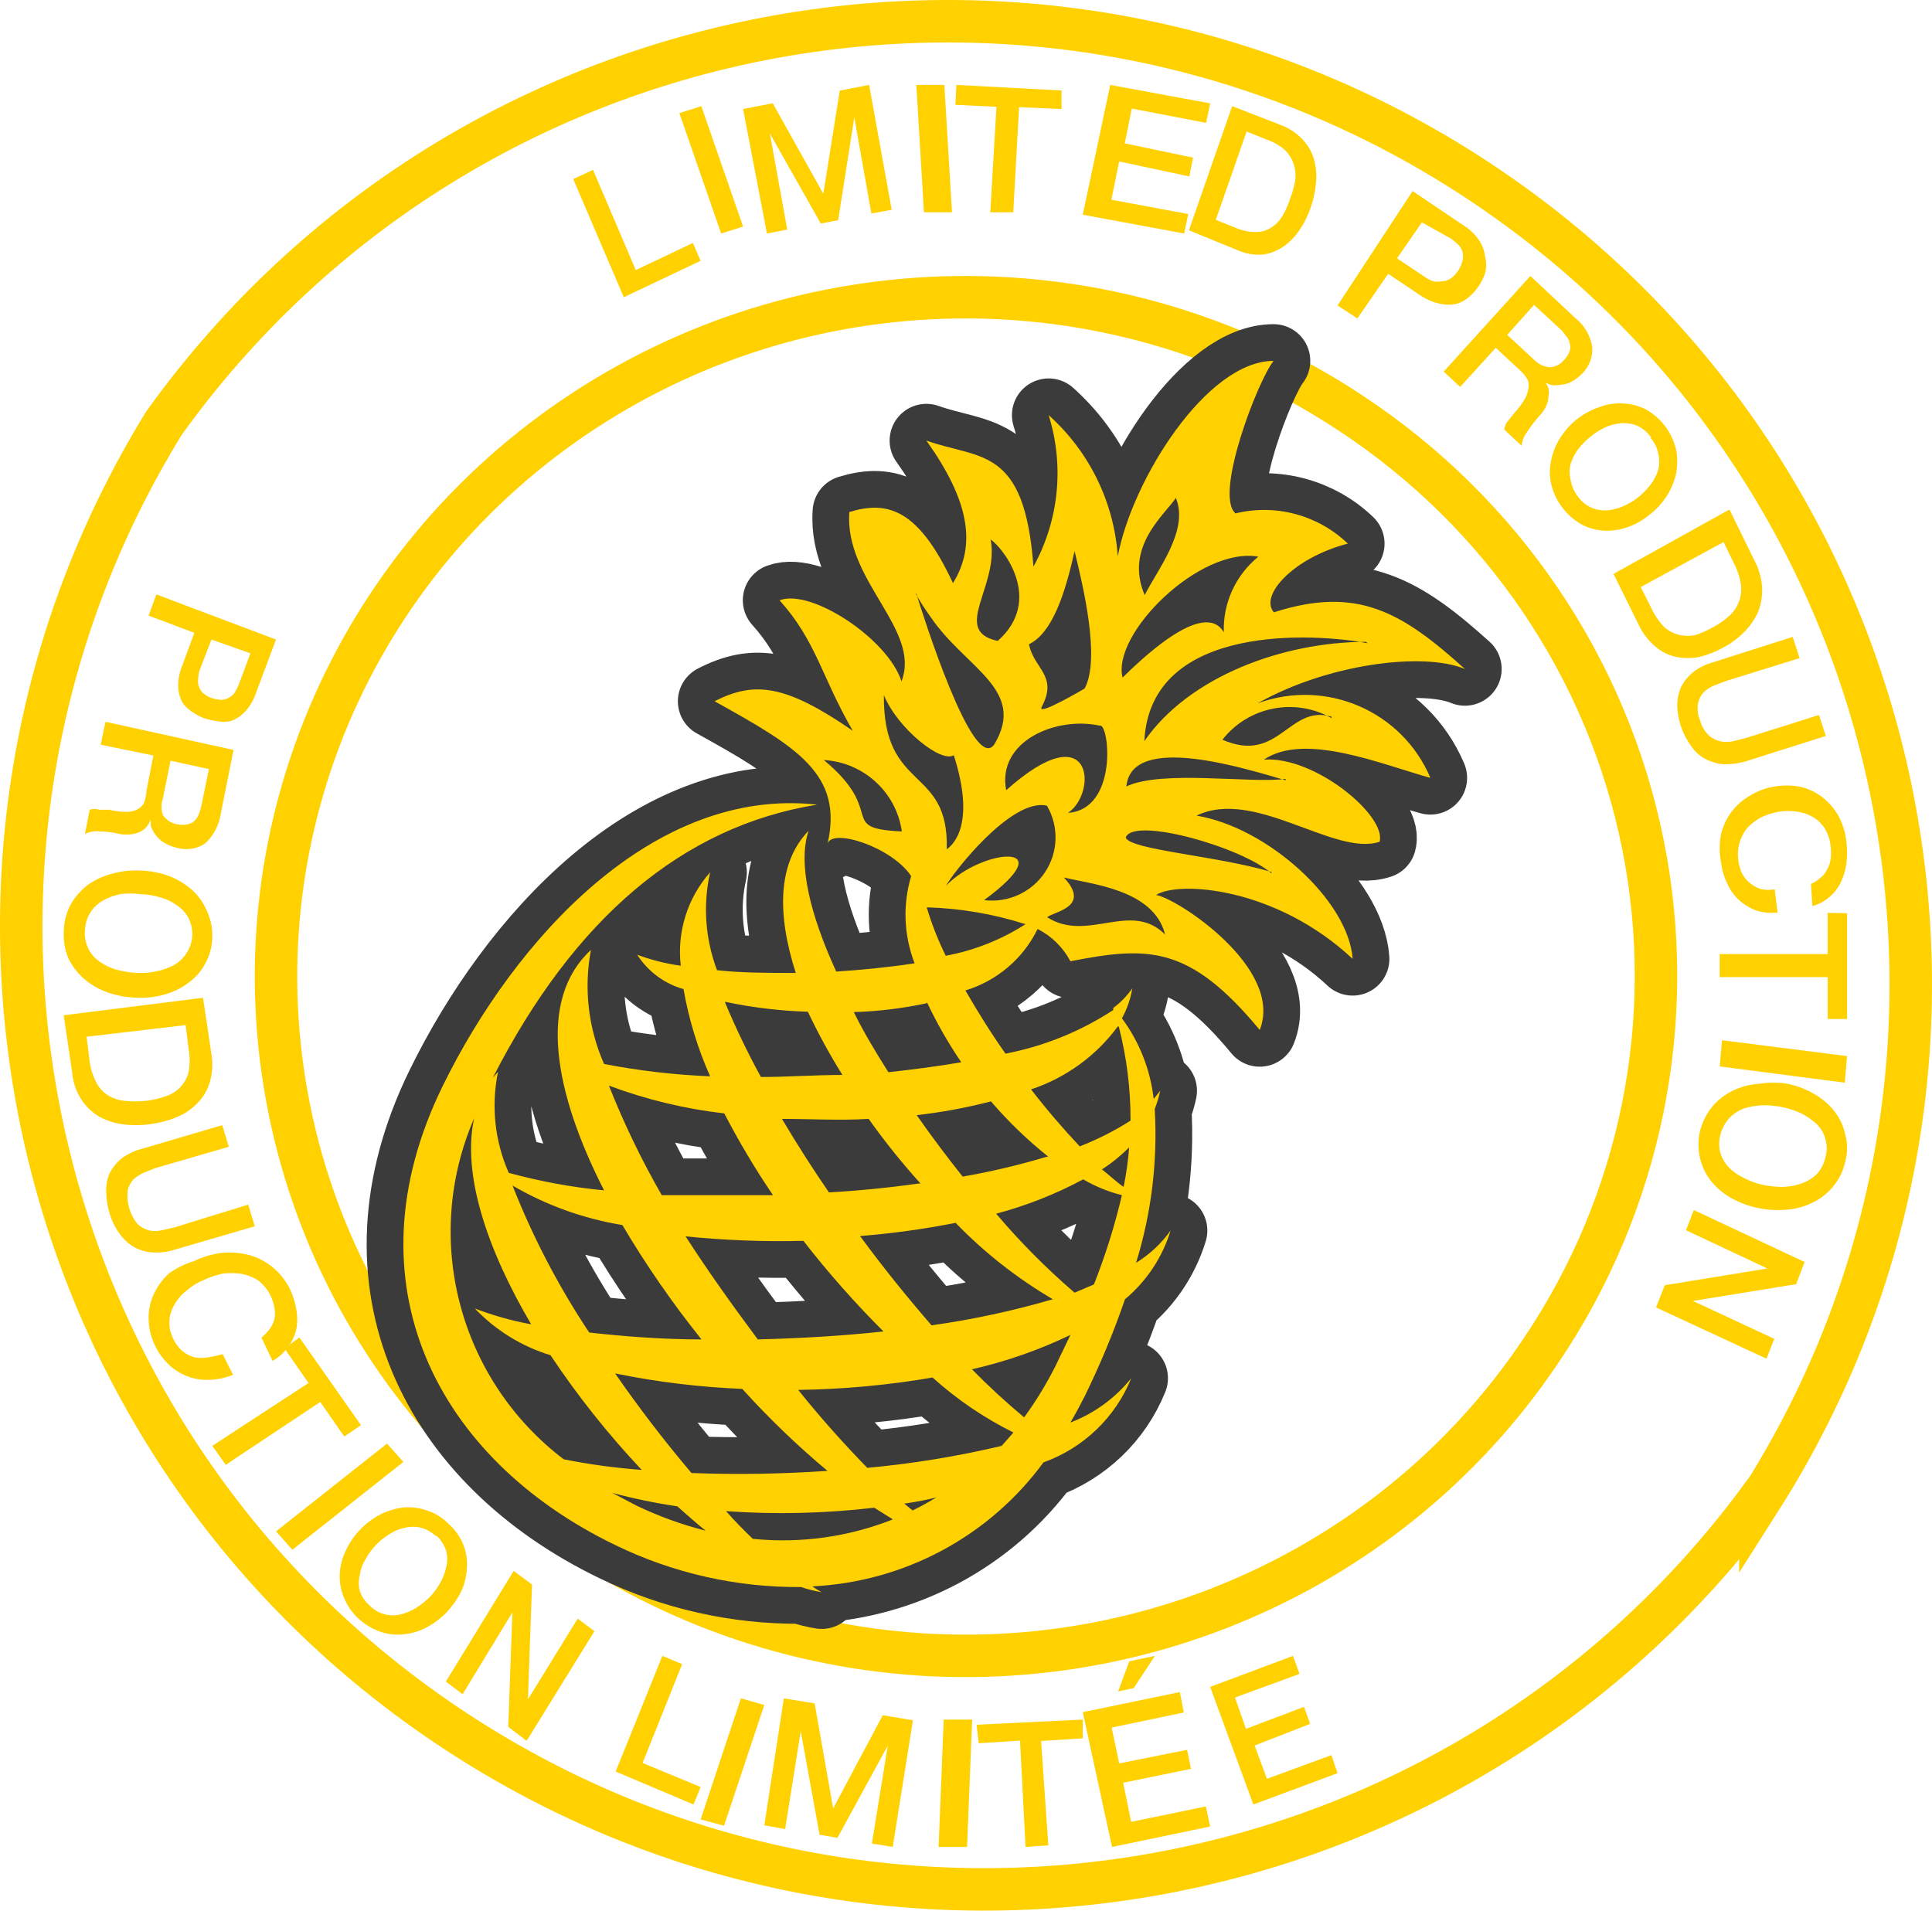 <?xml version="1.0" encoding="UTF-8"?>
<svg width="91px" height="90px" viewBox="0 0 91 90" version="1.1" xmlns="http://www.w3.org/2000/svg" xmlns:xlink="http://www.w3.org/1999/xlink">
    <title>Ресурс 2</title>
    <g id="Page-1" stroke="none" stroke-width="1" fill="none" fill-rule="evenodd">
        <g id="home" transform="translate(-656, -603)">
            <g id="Group-9" transform="translate(-1769, 0)">
                <g id="Group-11" transform="translate(1876, 30)">
                    <g id="Group-8" transform="translate(0, 287)">
                        <g id="Ресурс-2" transform="translate(550, 287)">
                            <path d="M71.519,62.715 C64.237,73.508 51.068,78.907 38.166,76.389 C25.264,73.871 15.178,63.933 12.621,51.22 C10.064,38.506 15.542,25.529 26.495,18.353 C37.447,11.177 51.71,11.219 62.619,18.46 C69.761,23.16 74.713,30.467 76.383,38.769 C78.052,47.07 76.302,55.686 71.519,62.715 Z" id="Path" stroke="#FFD100" stroke-width="2"></path>
                            <path d="M52.282,63.921 C51.531,64.857 50.543,65.578 49.418,66.008 C49.646,65.62 49.874,65.199 50.086,64.778 C50.815,63.293 51.451,61.764 51.989,60.2 C53.005,59.351 53.751,58.227 54.137,56.964 C53.703,57.574 53.149,58.091 52.51,58.485 C53.236,56.14 53.533,53.686 53.389,51.237 C53.5,50.959 53.587,50.672 53.649,50.379 L53.34,50.768 C53.185,49.392 52.669,48.08 51.843,46.966 C52.087,46.529 52.252,46.052 52.331,45.558 C52.085,45.912 51.782,46.223 51.436,46.48 L51.436,46.48 L51.436,46.577 C49.895,47.586 48.171,48.284 46.359,48.632 C45.676,47.661 45.041,46.642 44.472,45.655 C45.961,45.202 47.194,44.153 47.873,42.759 C48.533,43.095 49.073,43.627 49.418,44.28 C53.063,43.568 55.016,43.503 58.335,47.516 C59.49,44.62 54.462,41.319 53.454,41.158 C54.511,40.478 59.1,40.785 62.712,44.167 C62.517,41.416 58.693,37.97 55.357,37.42 C58.091,36.094 61.866,39.362 63.981,38.65 C64.323,37.437 60.938,34.605 58.53,34.783 C60.466,33.473 64.079,35.01 66.373,35.641 C65.044,32.493 61.457,30.945 58.237,32.13 C61.492,30.286 66.015,29.687 68,30.512 C65.071,27.875 62.972,26.565 59.002,27.843 C58.302,27.05 59.93,25.27 62.484,24.607 C61.085,23.26 59.088,22.722 57.196,23.183 C56.171,22.326 58.237,16.938 58.986,16 C55.845,16 52.331,21.582 51.648,25.206 C51.474,22.653 50.307,20.267 48.393,18.556 C49.138,20.933 48.88,23.508 47.677,25.691 C47.254,19.996 45.172,20.659 42.633,19.753 C44.586,22.488 45.041,24.607 43.886,26.468 C42.259,22.973 40.811,22.568 39.005,23.119 C38.761,26.354 42.406,28.652 41.462,31.095 C40.827,29.105 37.215,26.71 35.718,27.276 C37.459,29.218 37.687,30.868 39.168,33.424 C36.027,31.256 34.547,31.062 32.659,32.033 C36.532,34.185 38.728,35.463 37.98,38.747 C38.175,37.987 41.006,38.893 41.917,40.268 C41.512,41.618 41.57,43.063 42.08,44.377 C40.909,44.555 39.656,44.685 38.387,44.765 C37.166,42.096 36.564,39.702 37.085,38.132 C35.604,39.669 35.604,42.096 36.483,44.83 C35.181,44.83 33.912,44.83 32.773,44.701 C32.216,43.228 32.103,41.626 32.448,40.09 C31.382,41.296 30.879,42.895 31.065,44.49 C30.364,44.394 29.676,44.22 29.014,43.973 C29.517,44.759 30.293,45.335 31.195,45.591 C31.442,47.006 31.863,48.386 32.448,49.7 C30.77,49.631 29.1,49.437 27.452,49.117 C26.707,47.43 26.492,45.558 26.834,43.746 C24.296,46.092 25.093,50.444 27.452,55.071 C25.934,54.926 24.432,54.65 22.962,54.246 C22.303,52.751 22.127,51.089 22.457,49.49 L22.213,49.765 C26.037,42.274 31.146,37.922 37.492,36.903 C29.763,36.045 23.238,43.245 19.854,50.153 C15.282,59.472 19.61,67.739 27.989,71.784 C30.709,73.106 33.7,73.782 36.727,73.757 C37.045,73.865 37.372,73.946 37.703,74 C37.55,73.92 37.403,73.828 37.264,73.725 C41.595,73.517 45.597,71.37 48.149,67.885 C50.033,67.21 51.537,65.768 52.282,63.921 Z M39.851,68.143 C38.793,67.059 37.671,65.814 36.597,64.471 C38.719,64.442 40.835,64.247 42.926,63.888 C44.071,64.92 45.352,65.791 46.734,66.477 L46.18,67.108 C44.098,67.601 41.983,67.947 39.851,68.143 L39.851,68.143 Z M43.105,69.535 C42.742,69.758 42.367,69.963 41.983,70.15 L41.592,69.826 C42.145,69.75 42.65,69.653 43.105,69.535 Z M37.915,68.289 C35.803,68.433 33.684,68.466 31.569,68.386 C30.349,66.946 29.112,65.344 27.973,63.694 C29.946,64.099 31.948,64.342 33.961,64.422 C35.209,65.802 36.551,67.094 37.98,68.289 L37.915,68.289 Z M48.312,53.486 C47.009,53.877 45.683,54.191 44.342,54.424 C43.61,53.502 42.877,52.531 42.178,51.528 C43.358,51.395 44.527,51.178 45.676,50.881 C46.492,51.832 47.396,52.704 48.377,53.486 L48.312,53.486 Z M42.292,54.748 C40.909,54.942 39.477,55.087 38.045,55.168 C37.264,54.036 36.515,52.855 35.832,51.706 C37.166,51.706 38.549,51.787 39.916,51.706 C40.669,52.767 41.484,53.782 42.357,54.748 L42.292,54.748 Z M44,56.592 C45.358,57.996 46.901,59.21 48.589,60.2 C46.718,60.748 44.809,61.159 42.877,61.429 C41.755,60.135 40.599,58.711 39.509,57.223 C41.039,57.101 42.56,56.891 44.065,56.592 L44,56.592 Z M48.719,63.338 C48.293,64.186 47.798,64.998 47.238,65.765 C46.381,65.052 45.561,64.296 44.781,63.5 C46.383,63.136 47.939,62.593 49.418,61.882 L48.719,63.338 Z M40.583,61.721 C38.647,61.931 36.646,62.044 34.693,62.093 C33.489,60.475 32.334,58.857 31.292,57.239 C33.136,57.425 34.989,57.495 36.841,57.449 C38.008,58.95 39.269,60.377 40.616,61.721 L40.583,61.721 Z M49.614,59.892 C48.287,58.75 47.052,57.506 45.92,56.171 C47.346,55.793 48.722,55.25 50.02,54.553 C50.589,54.886 51.203,55.137 51.843,55.298 C51.508,56.73 51.067,58.136 50.525,59.504 L49.614,59.892 Z M50.932,54.068 C51.383,53.772 51.803,53.43 52.184,53.049 C52.137,53.674 52.05,54.295 51.924,54.909 C51.566,54.667 51.241,54.343 50.883,54.068 L50.932,54.068 Z M51.696,47.354 C52.069,48.802 52.255,50.292 52.25,51.787 C51.494,52.269 50.693,52.675 49.858,53 C49.109,52.208 48.328,51.302 47.564,50.315 C49.2,49.772 50.627,48.738 51.648,47.354 L51.696,47.354 Z M43.561,40.721 C43.87,40.138 46.636,36.563 48.312,36.951 C48.884,37.93 48.848,39.146 48.22,40.089 C47.592,41.033 46.48,41.541 45.351,41.4 C49.207,38.569 45.204,38.99 43.561,40.721 Z M49.305,37.291 C50.704,36.353 50.509,32.551 46.392,36.223 C45.953,33.926 48.719,32.729 50.801,33.182 C51.241,33.036 51.696,37.113 49.305,37.291 L49.305,37.291 Z M53.877,43.018 C52.25,41.4 50.232,43.423 48.328,42.209 C48.556,41.95 50.443,41.756 49.109,40.332 C50.297,40.64 53.34,40.866 53.877,43.018 Z M58.888,40.074 C56.35,39.313 52.25,39.038 52.022,38.456 C52.347,37.453 57.44,38.876 58.888,40.138 L58.888,40.074 Z M59.555,35.689 C57.928,35.916 53.73,35.252 52.054,36.045 C52.298,33.473 57.749,35.236 59.555,35.754 L59.555,35.689 Z M61.719,32.761 C59.702,32.162 59.246,35.01 56.578,33.845 C57.798,32.281 59.989,31.847 61.719,32.826 L61.719,32.761 Z M63.346,29.234 C59.458,29.234 55.016,30.852 52.9,33.91 C53.177,28.279 61.085,28.846 63.412,29.299 L63.346,29.234 Z M58.27,25.222 C57.2,26.092 56.599,27.408 56.643,28.781 C55.683,27.163 52.591,30.221 51.875,30.917 C51.355,28.862 55.504,24.736 58.27,25.222 Z M54.397,22.488 C54.999,24.008 53.502,25.853 52.917,27.034 C51.94,24.753 53.877,23.232 54.397,22.439 L54.397,22.488 Z M49.614,24.963 C50.037,26.678 50.834,30.059 50.086,31.434 C50.086,31.434 47.791,32.793 48.068,32.292 C48.849,30.82 47.694,30.512 47.466,29.347 C48.605,28.797 49.191,26.84 49.614,24.963 Z M45.969,29.185 C43.789,28.7 46.083,26.597 45.66,24.413 C46.262,24.817 48.166,27.26 46.001,29.185 L45.969,29.185 Z M42.129,26.969 C42.352,27.359 42.597,27.738 42.861,28.102 C44.488,30.48 47.368,31.483 45.839,34.055 C44.846,35.527 42.454,27.907 42.161,26.969 L42.129,26.969 Z M43.919,34.557 C44.96,37.792 43.919,38.779 43.593,39.006 C43.707,35.042 40.583,36.353 40.632,31.742 C41.267,33.311 43.382,35.01 43.951,34.557 L43.919,34.557 Z M37.768,34.799 C39.657,34.89 41.215,36.303 41.478,38.165 C38.387,38.019 40.811,37.291 37.801,34.799 L37.768,34.799 Z M42.65,41.74 C44.231,41.785 45.797,42.052 47.303,42.533 C46.16,43.268 44.883,43.773 43.545,44.021 C43.183,43.287 42.883,42.524 42.65,41.74 L42.65,41.74 Z M42.65,46.189 C43.117,47.178 43.661,48.13 44.277,49.037 C43.17,49.231 42.015,49.376 40.844,49.506 C40.242,48.551 39.672,47.613 39.216,46.674 C40.377,46.639 41.531,46.498 42.666,46.254 L42.65,46.189 Z M33.147,46.189 C34.433,46.46 35.739,46.617 37.052,46.658 C37.537,47.681 38.08,48.675 38.679,49.635 C37.394,49.635 36.092,49.732 34.84,49.732 C34.221,48.602 33.662,47.441 33.164,46.254 L33.147,46.189 Z M27.68,50.137 C29.431,50.793 31.256,51.233 33.115,51.447 C33.803,52.774 34.569,54.06 35.409,55.298 C33.603,55.298 31.829,55.298 30.17,55.298 C29.216,53.639 28.384,51.914 27.68,50.137 Z M28.315,56.705 C29.427,58.586 30.673,60.386 32.041,62.093 C30.153,62.093 28.364,61.947 26.753,61.769 C25.306,59.594 24.095,57.273 23.141,54.845 C24.735,55.776 26.49,56.407 28.315,56.705 L28.315,56.705 Z M21.334,51.674 C20.749,54.311 21.953,57.87 24.019,61.381 C23.114,61.216 22.226,60.967 21.367,60.637 C22.344,61.664 23.571,62.422 24.93,62.837 C26.207,64.755 27.644,66.562 29.226,68.24 C27.991,68.149 26.763,67.981 25.549,67.739 C20.61,63.975 18.873,57.356 21.334,51.674 L21.334,51.674 Z M27.843,69.324 C28.85,69.592 29.871,69.803 30.902,69.955 C31.357,70.36 31.797,70.748 32.236,71.104 C31.115,70.818 30.025,70.422 28.982,69.923 L27.843,69.324 Z M34.465,71.492 C34.042,71.093 33.619,70.656 33.196,70.182 C35.523,70.346 37.86,70.292 40.176,70.02 L41.055,70.57 C38.98,71.392 36.737,71.708 34.514,71.492 L34.465,71.492 Z" id="Shape" stroke="#3C3B3C" stroke-width="3.46" stroke-linecap="round" stroke-linejoin="round"></path>
                            <path d="M81.917,69.561 C67.489,89.116 40.192,93.833 20.025,80.257 C-0.143,66.682 -6.012,39.639 6.718,18.941 C21.025,-1.015 48.636,-5.971 69.004,7.762 C89.371,21.494 95.096,48.925 81.917,69.642 L81.917,69.561 Z" id="Path" stroke="#FFD100" stroke-width="2"></path>
                            <polygon id="Path" fill="#FFD100" fill-rule="nonzero" points="26 7.437 26.931 7 28.947 11.722 31.634 10.445 32 11.286 28.382 13"></polygon>
                            <polygon id="Path" fill="#FFD100" fill-rule="nonzero" points="31 4.329 32.033 4 34 9.671 32.967 10"></polygon>
                            <polygon id="Path" fill="#FFD100" fill-rule="nonzero" points="34 4.133 35.397 3.865 37.781 8.128 37.781 8.128 38.555 3.267 39.937 3 41 8.883 40.043 9.056 39.239 4.526 39.239 4.526 38.479 9.371 37.659 9.528 35.26 5.281 35.26 5.281 36.08 9.811 35.124 10"></polygon>
                            <polygon id="Path" fill="#FFD100" fill-rule="nonzero" points="42.16 3 43.48 3 43.84 9 42.52 9"></polygon>
                            <polygon id="Path" fill="#FFD100" fill-rule="nonzero" points="44.048 3 49 3.262 49 4.138 47 4.046 46.726 9 45.645 9 45.935 4.031 44 3.938"></polygon>
                            <polygon id="Path" fill="#FFD100" fill-rule="nonzero" points="51.294 3 56 3.869 55.808 4.787 52.309 4.115 51.977 5.754 55.195 6.426 55.02 7.311 51.714 6.607 51.347 8.41 54.968 9.082 54.776 10 50 9.115"></polygon>
                            <path d="M57.037,4 L59.32,4.885 C59.703,5.026 60.05,5.255 60.339,5.556 C60.589,5.809 60.774,6.124 60.879,6.473 C60.986,6.828 61.022,7.201 60.987,7.571 C60.957,7.98 60.874,8.382 60.74,8.767 C60.61,9.153 60.428,9.517 60.2,9.848 C59.996,10.153 59.739,10.414 59.444,10.618 C59.146,10.822 58.808,10.951 58.456,10.994 C58.055,11.022 57.654,10.949 57.284,10.782 L55,9.848 L57.037,4 Z M56.265,9.356 L57.207,9.733 C57.52,9.869 57.856,9.936 58.194,9.93 C58.446,9.924 58.692,9.845 58.904,9.7 C59.111,9.565 59.286,9.38 59.413,9.16 C59.559,8.907 59.678,8.638 59.768,8.357 C59.87,8.093 59.947,7.819 59.999,7.538 C60.083,7.001 59.91,6.454 59.536,6.08 C59.277,5.852 58.979,5.679 58.657,5.573 L57.716,5.196 L56.265,9.356 Z" id="Shape" fill="#FFD100" fill-rule="nonzero"></path>
                            <path d="M65.536,8 L67.871,9.576 C68.2,9.768 68.48,10.035 68.689,10.356 C68.839,10.589 68.931,10.857 68.956,11.136 C69.015,11.369 69.015,11.614 68.956,11.847 C68.888,12.057 68.793,12.257 68.672,12.441 C68.557,12.624 68.417,12.79 68.255,12.932 C68.078,13.101 67.868,13.228 67.638,13.305 C67.369,13.366 67.09,13.366 66.82,13.305 C66.453,13.227 66.107,13.071 65.803,12.847 L64.385,11.898 L62.934,14 L62,13.39 L65.536,8 Z M64.802,11.169 L66.17,12.085 C66.28,12.155 66.397,12.212 66.52,12.254 C66.648,12.272 66.777,12.272 66.904,12.254 C67.045,12.246 67.181,12.206 67.304,12.136 C67.45,12.038 67.575,11.911 67.671,11.763 C67.775,11.615 67.848,11.448 67.888,11.271 C67.921,11.138 67.921,10.998 67.888,10.864 C67.85,10.736 67.782,10.62 67.688,10.525 L67.371,10.254 L65.97,9.475 L64.802,11.169 Z" id="Shape" fill="#FFD100" fill-rule="nonzero"></path>
                            <path d="M71.083,12 L73.187,13.972 C73.612,14.304 73.899,14.784 73.995,15.319 C74.032,15.773 73.876,16.222 73.567,16.553 C73.397,16.734 73.2,16.885 72.982,17.002 C72.818,17.079 72.64,17.122 72.46,17.13 C72.324,17.156 72.184,17.156 72.048,17.13 L71.795,17.034 L71.795,17.034 C71.855,17.112 71.903,17.198 71.937,17.291 C71.963,17.412 71.963,17.538 71.937,17.659 C71.933,17.808 71.901,17.955 71.842,18.092 C71.762,18.277 71.649,18.445 71.51,18.589 C71.289,18.834 71.088,19.097 70.909,19.375 C70.774,19.557 70.692,19.773 70.671,20 L69.848,19.23 C69.872,19.076 69.938,18.932 70.038,18.814 L70.323,18.461 C70.488,18.282 70.636,18.089 70.766,17.884 C70.868,17.734 70.938,17.565 70.972,17.387 C71.017,17.235 71.017,17.073 70.972,16.922 C70.877,16.738 70.748,16.575 70.592,16.441 L69.453,15.383 L67.775,17.226 L67,16.505 L71.083,12 Z M69.991,14.774 L71.273,15.96 C71.466,16.159 71.725,16.279 72.001,16.297 C72.267,16.285 72.516,16.156 72.681,15.944 C72.792,15.829 72.878,15.693 72.934,15.543 C72.973,15.418 72.973,15.284 72.934,15.158 C72.911,15.039 72.856,14.928 72.776,14.838 C72.7,14.729 72.616,14.627 72.523,14.533 L71.257,13.363 L69.991,14.774 Z" id="Shape" fill="#FFD100" fill-rule="nonzero"></path>
                            <path d="M77.429,19.072 C77.675,19.403 77.852,19.782 77.949,20.186 C78.017,20.554 78.017,20.932 77.949,21.299 C77.867,21.68 77.716,22.042 77.505,22.366 C77.289,22.706 77.014,23.004 76.695,23.244 C76.383,23.508 76.025,23.71 75.64,23.84 C75.286,23.961 74.913,24.014 74.54,23.997 C74.171,23.975 73.812,23.874 73.485,23.699 C73.133,23.5 72.826,23.227 72.583,22.899 C72.334,22.576 72.157,22.201 72.063,21.801 C71.979,21.43 71.979,21.044 72.063,20.672 C72.142,20.298 72.287,19.942 72.491,19.621 C72.708,19.277 72.982,18.974 73.301,18.727 C73.624,18.478 73.986,18.287 74.371,18.163 C74.724,18.034 75.099,17.981 75.472,18.006 C75.839,18.022 76.199,18.118 76.527,18.288 C76.876,18.484 77.183,18.751 77.429,19.072 L77.429,19.072 Z M76.771,19.606 C76.605,19.371 76.384,19.183 76.129,19.057 C75.896,18.962 75.646,18.919 75.396,18.931 C75.133,18.951 74.874,19.014 74.631,19.12 C74.379,19.233 74.142,19.38 73.928,19.559 C73.713,19.728 73.518,19.922 73.347,20.139 C73.187,20.351 73.063,20.59 72.98,20.845 C72.918,21.097 72.918,21.361 72.98,21.613 C73.027,21.894 73.143,22.159 73.317,22.382 C73.479,22.616 73.701,22.801 73.959,22.915 C74.191,23.012 74.442,23.055 74.692,23.04 C74.951,23.022 75.204,22.959 75.442,22.852 C75.697,22.742 75.938,22.6 76.16,22.429 C76.376,22.254 76.571,22.054 76.741,21.833 C76.904,21.622 77.029,21.383 77.108,21.127 C77.167,20.88 77.167,20.621 77.108,20.374 C77.053,20.086 76.921,19.82 76.726,19.606 L76.771,19.606 Z" id="Shape" fill="#FFD100" fill-rule="nonzero"></path>
                            <path d="M80.459,23 L81.641,25.412 C81.851,25.802 81.973,26.238 81.997,26.686 C82.014,27.069 81.953,27.451 81.819,27.806 C81.659,28.161 81.439,28.482 81.171,28.754 C80.879,29.052 80.546,29.302 80.183,29.494 C79.826,29.696 79.444,29.847 79.049,29.942 C78.686,30.019 78.312,30.019 77.948,29.942 C77.592,29.868 77.258,29.703 76.976,29.46 C76.643,29.182 76.372,28.829 76.182,28.426 L75,26.032 L80.459,23 Z M76.28,26.652 L76.782,27.651 C76.937,27.985 77.145,28.288 77.397,28.547 C77.603,28.728 77.848,28.852 78.11,28.909 C78.361,28.968 78.621,28.968 78.871,28.909 C79.151,28.814 79.422,28.693 79.681,28.547 C79.94,28.409 80.185,28.241 80.41,28.047 C80.612,27.878 80.773,27.659 80.88,27.41 C80.99,27.151 81.035,26.866 81.009,26.583 C80.957,26.214 80.842,25.857 80.669,25.532 L80.183,24.533 L76.28,26.652 Z" id="Shape" fill="#FFD100" fill-rule="nonzero"></path>
                            <path d="M83.437,29 L83.763,30.002 L80.328,31.067 L79.742,31.287 C79.554,31.365 79.382,31.476 79.237,31.616 C79.103,31.768 79.013,31.952 78.977,32.148 C78.934,32.413 78.968,32.684 79.074,32.931 C79.144,33.196 79.284,33.439 79.481,33.636 C79.634,33.771 79.818,33.868 80.019,33.918 C80.217,33.957 80.422,33.957 80.621,33.918 L81.24,33.761 L84.674,32.681 L85,33.668 L81.24,34.858 C80.897,34.961 80.54,35.008 80.181,34.999 C79.879,34.973 79.585,34.888 79.319,34.748 C79.048,34.6 78.818,34.39 78.651,34.137 C78.246,33.58 78.02,32.922 78,32.242 C78,31.941 78.06,31.643 78.179,31.365 C78.314,31.102 78.502,30.868 78.733,30.676 C79.004,30.458 79.32,30.298 79.66,30.206 L83.437,29 Z" id="Path" fill="#FFD100" fill-rule="nonzero"></path>
                            <path d="M84.301,40.635 C84.455,40.571 84.598,40.478 84.725,40.362 C84.857,40.268 84.966,40.138 85.043,39.986 C85.134,39.837 85.196,39.668 85.224,39.489 C85.255,39.28 85.255,39.066 85.224,38.857 C85.194,38.541 85.089,38.24 84.922,37.984 C84.774,37.765 84.582,37.589 84.362,37.471 C84.131,37.338 83.879,37.256 83.62,37.232 C83.349,37.19 83.074,37.19 82.803,37.232 C82.533,37.277 82.269,37.358 82.016,37.471 C81.778,37.584 81.558,37.74 81.365,37.933 C81.18,38.125 81.039,38.366 80.957,38.634 C80.859,38.923 80.833,39.236 80.881,39.541 C80.907,39.77 80.974,39.991 81.078,40.191 C81.181,40.367 81.315,40.519 81.471,40.635 C81.627,40.757 81.801,40.844 81.986,40.892 C82.186,40.927 82.39,40.927 82.591,40.892 L82.727,41.987 C82.402,42.02 82.075,41.991 81.759,41.901 C81.469,41.803 81.197,41.647 80.957,41.439 C80.718,41.233 80.522,40.97 80.381,40.67 C80.218,40.348 80.11,39.994 80.064,39.626 C79.979,39.187 79.979,38.732 80.064,38.292 C80.161,37.894 80.337,37.526 80.578,37.215 C80.823,36.899 81.122,36.644 81.456,36.462 C81.805,36.252 82.184,36.113 82.576,36.052 C82.967,35.983 83.365,35.983 83.756,36.052 C84.122,36.13 84.471,36.287 84.786,36.513 C85.089,36.74 85.351,37.03 85.557,37.369 C85.776,37.75 85.916,38.183 85.966,38.634 C86.011,38.98 86.011,39.332 85.966,39.678 C85.924,39.996 85.831,40.303 85.694,40.584 C85.558,40.854 85.372,41.088 85.149,41.268 C84.916,41.469 84.647,41.609 84.362,41.679 L84.301,40.635 Z" id="Path" fill="#FFD100" fill-rule="nonzero"></path>
                            <polygon id="Path" fill="#FFD100" fill-rule="nonzero" points="86 42.016 86 47 85.087 47 85.087 45.026 80 45.026 80 43.942 85.087 43.942 85.087 42"></polygon>
                            <polygon id="Path" fill="#FFD100" fill-rule="nonzero" points="86 48.748 85.891 50 80 49.234 80.109 48"></polygon>
                            <path d="M85.904,53.757 C85.81,54.177 85.612,54.572 85.326,54.91 C85.069,55.222 84.739,55.477 84.362,55.657 C83.982,55.843 83.565,55.953 83.136,55.982 C82.217,56.064 81.294,55.864 80.508,55.413 C80.147,55.205 79.832,54.935 79.58,54.618 C79.333,54.296 79.16,53.931 79.072,53.546 C78.976,53.128 78.976,52.696 79.072,52.279 C79.178,51.862 79.375,51.47 79.65,51.126 C79.911,50.817 80.239,50.562 80.613,50.378 C80.994,50.193 81.411,50.082 81.84,50.054 C82.292,49.982 82.754,49.982 83.206,50.054 C83.654,50.148 84.08,50.313 84.468,50.541 C84.829,50.749 85.144,51.019 85.396,51.337 C85.649,51.655 85.822,52.021 85.904,52.409 C86.032,52.85 86.032,53.315 85.904,53.757 L85.904,53.757 Z M84.976,53.529 C85.062,53.243 85.062,52.939 84.976,52.652 C84.91,52.391 84.771,52.15 84.573,51.954 C84.36,51.756 84.118,51.586 83.854,51.45 C83.576,51.322 83.282,51.224 82.978,51.158 C82.668,51.094 82.351,51.061 82.032,51.061 C81.735,51.075 81.441,51.124 81.156,51.207 C80.89,51.309 80.65,51.464 80.456,51.662 C80.254,51.889 80.111,52.155 80.035,52.441 C79.956,52.729 79.956,53.031 80.035,53.318 C80.115,53.578 80.259,53.817 80.456,54.017 C80.661,54.218 80.904,54.383 81.174,54.504 C81.447,54.647 81.743,54.751 82.05,54.813 C82.354,54.877 82.666,54.91 82.978,54.91 C83.278,54.9 83.574,54.845 83.854,54.748 C84.126,54.652 84.371,54.502 84.573,54.309 C84.775,54.084 84.914,53.816 84.976,53.529 L84.976,53.529 Z" id="Shape" fill="#FFD100" fill-rule="nonzero"></path>
                            <polygon id="Path" fill="#FFD100" fill-rule="nonzero" points="84 58.446 83.599 59.492 78.739 60.28 78.739 60.28 82.573 62.067 82.202 63 77 60.586 77.416 59.54 82.246 58.752 82.246 58.752 78.412 56.949 78.783 56"></polygon>
                            <path d="M12,29.126 L11.066,31.617 C10.958,31.96 10.774,32.275 10.528,32.537 C10.346,32.726 10.124,32.872 9.879,32.965 C9.654,33.012 9.422,33.012 9.198,32.965 C8.993,32.938 8.792,32.89 8.596,32.823 C8.406,32.749 8.225,32.653 8.058,32.537 C7.88,32.424 7.724,32.279 7.599,32.109 C7.477,31.878 7.406,31.624 7.393,31.363 C7.385,31.003 7.456,30.646 7.599,30.316 L8.153,28.809 L6,28 L6.364,27 L12,29.126 Z M8.96,29.126 L8.422,30.522 C8.372,30.637 8.345,30.761 8.343,30.887 C8.319,31.013 8.319,31.142 8.343,31.268 C8.378,31.398 8.443,31.517 8.533,31.617 C8.651,31.73 8.791,31.817 8.945,31.871 C9.102,31.928 9.268,31.96 9.435,31.966 C9.564,31.958 9.688,31.92 9.799,31.855 C9.91,31.796 10.003,31.708 10.069,31.601 C10.136,31.49 10.194,31.373 10.243,31.252 L10.797,29.776 L8.96,29.126 Z" id="Shape" fill="#FFD100" fill-rule="nonzero"></path>
                            <path d="M10,34.326 L9.403,37.306 C9.327,37.854 9.065,38.358 8.661,38.731 C8.276,38.988 7.8,39.065 7.355,38.943 C7.115,38.89 6.886,38.796 6.677,38.665 C6.525,38.56 6.394,38.427 6.29,38.272 C6.207,38.152 6.141,38.019 6.097,37.879 C6.104,37.792 6.104,37.704 6.097,37.617 L6.097,37.617 C6.061,37.711 6.012,37.799 5.952,37.879 C5.881,37.986 5.787,38.076 5.677,38.141 C5.546,38.212 5.405,38.262 5.258,38.289 C5.055,38.32 4.848,38.32 4.645,38.289 C4.323,38.208 3.993,38.164 3.661,38.158 C3.433,38.138 3.204,38.183 3,38.289 L3.226,37.142 C3.373,37.094 3.531,37.094 3.677,37.142 L4.145,37.142 C4.383,37.203 4.626,37.236 4.871,37.241 C5.052,37.257 5.235,37.229 5.403,37.159 C5.554,37.093 5.682,36.985 5.774,36.848 C5.849,36.648 5.893,36.439 5.903,36.226 L6.226,34.588 L3.742,34.081 L3.968,33 L10,34.326 Z M7.032,34.834 L6.677,36.586 C6.584,36.85 6.584,37.14 6.677,37.404 C6.838,37.633 7.082,37.786 7.355,37.83 C7.515,37.863 7.679,37.863 7.839,37.83 C7.959,37.806 8.07,37.75 8.161,37.666 C8.255,37.575 8.326,37.463 8.371,37.339 C8.418,37.217 8.456,37.091 8.484,36.962 L8.839,35.227 L7.032,34.834 Z" id="Shape" fill="#FFD100" fill-rule="nonzero"></path>
                            <path d="M8.999,43.113 C8.998,43.557 8.885,43.995 8.668,44.389 C8.481,44.741 8.213,45.048 7.883,45.289 C7.549,45.544 7.163,45.733 6.749,45.846 C6.314,45.97 5.859,46.02 5.406,45.993 C4.947,45.981 4.493,45.898 4.063,45.747 C3.665,45.604 3.298,45.393 2.981,45.126 C2.656,44.845 2.395,44.505 2.213,44.128 C2.053,43.725 1.981,43.297 2.004,42.868 C2.011,42.437 2.118,42.012 2.318,41.624 C2.516,41.275 2.782,40.964 3.103,40.708 C3.44,40.461 3.825,40.277 4.237,40.168 C4.677,40.039 5.137,39.984 5.598,40.004 C6.051,40.018 6.499,40.101 6.923,40.25 C7.323,40.398 7.689,40.614 8.005,40.888 C8.316,41.156 8.56,41.486 8.72,41.853 C8.913,42.248 9.009,42.679 8.999,43.113 L8.999,43.113 Z M8.057,43.113 C8.075,42.815 8.016,42.517 7.883,42.246 C7.753,42.004 7.561,41.796 7.325,41.64 C7.086,41.467 6.813,41.339 6.522,41.264 C6.223,41.174 5.912,41.124 5.598,41.117 C5.291,41.076 4.98,41.076 4.673,41.117 C4.377,41.173 4.093,41.278 3.836,41.428 C3.591,41.57 3.387,41.766 3.243,42 C3.09,42.262 3.006,42.553 2.998,42.851 C2.98,43.149 3.04,43.447 3.173,43.718 C3.303,43.961 3.495,44.169 3.731,44.324 C3.967,44.489 4.233,44.611 4.516,44.684 C4.818,44.765 5.128,44.814 5.441,44.831 C5.757,44.844 6.074,44.817 6.383,44.749 C6.671,44.691 6.947,44.592 7.203,44.455 C7.448,44.313 7.651,44.116 7.796,43.882 C7.952,43.639 8.041,43.364 8.057,43.08 L8.057,43.113 Z" id="Shape" fill="#FFD100" fill-rule="nonzero"></path>
                            <path d="M8.562,46 L8.962,48.677 C9.033,49.119 9.004,49.57 8.875,49.999 C8.763,50.368 8.56,50.704 8.283,50.977 C8.01,51.261 7.677,51.483 7.309,51.629 C6.908,51.794 6.486,51.903 6.056,51.955 C5.623,52.015 5.183,52.015 4.75,51.955 C4.359,51.897 3.981,51.769 3.636,51.577 C3.306,51.372 3.027,51.096 2.818,50.771 C2.579,50.392 2.436,49.963 2.4,49.518 L2,46.824 L8.562,46 Z M3.079,47.836 L3.218,48.969 C3.263,49.335 3.375,49.69 3.549,50.016 C3.679,50.266 3.878,50.474 4.124,50.616 C4.361,50.757 4.63,50.839 4.907,50.857 C5.219,50.89 5.534,50.89 5.847,50.857 C6.162,50.827 6.472,50.757 6.769,50.651 C7.322,50.49 7.746,50.052 7.883,49.501 C7.947,49.137 7.947,48.766 7.883,48.403 L7.744,47.287 L3.079,47.836 Z" id="Shape" fill="#FFD100" fill-rule="nonzero"></path>
                            <path d="M9.467,52 L9.777,53.019 L6.319,54.023 L5.797,54.23 C5.611,54.308 5.44,54.415 5.291,54.549 C5.154,54.698 5.059,54.879 5.014,55.074 C4.947,55.646 5.117,56.22 5.487,56.667 C5.635,56.802 5.814,56.9 6.009,56.954 C6.207,57.002 6.414,57.002 6.612,56.954 L7.232,56.811 L10.69,55.743 L11,56.763 L7.183,57.878 C6.846,57.983 6.491,58.021 6.139,57.99 C5.833,57.968 5.537,57.875 5.275,57.719 C5.015,57.558 4.793,57.347 4.622,57.097 C4.415,56.813 4.26,56.495 4.166,56.158 C4.059,55.828 4.004,55.484 4.002,55.138 C3.987,54.838 4.043,54.538 4.166,54.262 C4.303,53.992 4.498,53.753 4.736,53.561 C5.019,53.353 5.34,53.202 5.683,53.115 L9.467,52 Z" id="Path" fill="#FFD100" fill-rule="nonzero"></path>
                            <path d="M11.316,62.011 C11.458,61.889 11.586,61.754 11.699,61.607 C11.806,61.466 11.883,61.306 11.926,61.136 C11.961,60.963 11.961,60.786 11.926,60.614 C11.892,60.404 11.827,60.2 11.734,60.008 C11.594,59.732 11.392,59.491 11.142,59.301 C10.899,59.149 10.626,59.046 10.34,58.998 C10.052,58.957 9.758,58.957 9.469,58.998 C9.161,59.064 8.863,59.166 8.58,59.301 C8.291,59.418 8.026,59.583 7.796,59.789 C7.559,59.967 7.363,60.19 7.221,60.446 C7.076,60.681 6.992,60.946 6.977,61.22 C6.961,61.53 7.033,61.839 7.187,62.112 C7.281,62.32 7.424,62.504 7.605,62.65 C7.766,62.784 7.957,62.882 8.162,62.936 C8.375,62.978 8.594,62.978 8.807,62.936 C9.037,62.902 9.264,62.851 9.487,62.785 L9.974,63.761 C9.632,63.901 9.266,63.981 8.894,63.996 C8.544,64.015 8.194,63.963 7.866,63.845 C7.544,63.726 7.248,63.549 6.995,63.323 C6.723,63.071 6.498,62.775 6.333,62.448 C6.127,62.05 6.014,61.614 6.002,61.169 C5.987,60.765 6.065,60.363 6.228,59.991 C6.401,59.611 6.65,59.268 6.96,58.982 C7.314,58.73 7.708,58.537 8.127,58.409 C8.531,58.21 8.967,58.079 9.417,58.022 C9.843,57.975 10.274,58.003 10.689,58.107 C11.097,58.213 11.478,58.402 11.804,58.662 C12.154,58.943 12.439,59.293 12.64,59.688 C12.79,59.999 12.895,60.327 12.954,60.664 C13.015,60.981 13.015,61.307 12.954,61.624 C12.885,61.921 12.754,62.201 12.571,62.448 C12.379,62.716 12.13,62.94 11.839,63.104 L11.316,62.011 Z" id="Path" fill="#FFD100" fill-rule="nonzero"></path>
                            <polygon id="Path" fill="#FFD100" fill-rule="nonzero" points="13.1 62 16 66.13 15.217 66.667 14.083 65.041 9.633 68 9 67.106 13.533 64.146 12.4 62.52"></polygon>
                            <polygon id="Path" fill="#FFD100" fill-rule="nonzero" points="17.23 67 18 67.864 12.77 72 12 71.136"></polygon>
                            <path d="M20.126,70.778 C20.432,71.048 20.671,71.386 20.823,71.764 C20.963,72.11 21.021,72.485 20.993,72.857 C20.973,73.235 20.884,73.605 20.73,73.95 C20.552,74.31 20.322,74.642 20.049,74.936 C19.769,75.226 19.445,75.47 19.089,75.66 C18.753,75.839 18.385,75.949 18.005,75.983 C17.634,76.027 17.258,75.985 16.906,75.86 C16.52,75.724 16.167,75.509 15.869,75.229 C15.572,74.948 15.34,74.606 15.188,74.228 C15.05,73.885 14.987,73.518 15.002,73.15 C15.02,72.77 15.114,72.398 15.281,72.056 C15.447,71.686 15.678,71.347 15.962,71.055 C16.239,70.763 16.564,70.519 16.922,70.332 C17.262,70.164 17.628,70.055 18.005,70.008 C18.377,69.979 18.751,70.026 19.104,70.147 C19.492,70.271 19.842,70.488 20.126,70.778 Z M19.553,71.379 C19.35,71.181 19.1,71.038 18.826,70.963 C18.582,70.903 18.327,70.903 18.083,70.963 C17.824,71.015 17.577,71.114 17.355,71.256 C17.116,71.4 16.897,71.576 16.705,71.779 C16.51,71.982 16.343,72.21 16.21,72.457 C16.07,72.682 15.98,72.934 15.946,73.196 C15.886,73.439 15.886,73.692 15.946,73.935 C16.034,74.204 16.195,74.444 16.411,74.628 C16.606,74.828 16.852,74.972 17.123,75.044 C17.372,75.106 17.633,75.106 17.881,75.044 C18.138,74.977 18.383,74.873 18.609,74.736 C18.843,74.583 19.061,74.408 19.259,74.212 C19.446,74.012 19.607,73.79 19.739,73.55 C19.872,73.321 19.966,73.071 20.018,72.811 C20.081,72.563 20.081,72.304 20.018,72.056 C19.927,71.78 19.767,71.531 19.553,71.333 L19.553,71.379 Z" id="Shape" fill="#FFD100" fill-rule="nonzero"></path>
                            <polygon id="Path" fill="#FFD100" fill-rule="nonzero" points="23.194 73 24.06 73.639 23.866 79.049 23.866 79.049 26.209 75.246 27 75.836 23.806 81 22.94 80.344 23.134 74.951 23.134 74.951 20.791 78.803 20 78.213"></polygon>
                            <polygon id="Path" fill="#FFD100" fill-rule="nonzero" points="30.198 77 31.13 77.388 29.267 82.044 32 83.177 31.664 84 28 82.448"></polygon>
                            <polygon id="Path" fill="#FFD100" fill-rule="nonzero" points="33.897 79 35 79.312 33.103 85 32 84.703"></polygon>
                            <polygon id="Path" fill="#FFD100" fill-rule="nonzero" points="35.92 79 37.37 79.239 38.243 84.186 38.243 84.186 40.581 79.795 42 80.034 41.049 86 40.067 85.841 40.815 81.227 40.815 81.227 38.445 85.57 37.604 85.427 36.715 80.543 36.715 80.543 35.982 85.157 35 84.982"></polygon>
                            <polygon id="Path" fill="#FFD100" fill-rule="nonzero" points="43.45 80 44.79 80 44.55 86 43.21 86"></polygon>
                            <polygon id="Path" fill="#FFD100" fill-rule="nonzero" points="45 80.244 50 80 50 80.885 48.036 81.008 48.377 85.924 47.305 86 47.045 80.992 45.097 81.115"></polygon>
                            <path d="M50,79.651 L54.572,78.705 L54.759,79.668 L51.36,80.377 L51.717,82.066 L54.912,81.424 L55.099,82.319 L51.904,82.977 L52.278,84.818 L55.796,84.092 L56,85.038 L51.377,86 L50,79.651 Z M52.193,77.253 L53.399,77 L52.397,78.52 L51.666,78.672 L52.193,77.253 Z" id="Shape" fill="#FFD100" fill-rule="nonzero"></path>
                            <polygon id="Path" fill="#FFD100" fill-rule="nonzero" points="56 78.46 59.904 77 60.208 77.848 57.17 78.962 57.686 80.437 60.42 79.401 60.709 80.202 58.096 81.222 58.673 82.791 61.711 81.677 62 82.525 58.035 84"></polygon>
                            <path d="M52.282,63.921 C51.531,64.857 50.543,65.578 49.418,66.008 C49.646,65.62 49.874,65.199 50.086,64.778 C50.815,63.293 51.451,61.764 51.989,60.2 C53.005,59.351 53.751,58.227 54.137,56.964 C53.703,57.574 53.149,58.091 52.51,58.485 C53.236,56.14 53.533,53.686 53.389,51.237 C53.5,50.959 53.587,50.672 53.649,50.379 L53.34,50.768 C53.185,49.392 52.669,48.08 51.843,46.966 C52.087,46.529 52.252,46.052 52.331,45.558 C52.085,45.912 51.782,46.223 51.436,46.48 L51.436,46.48 L51.436,46.577 C49.895,47.586 48.171,48.284 46.359,48.632 C45.676,47.661 45.041,46.642 44.472,45.655 C45.961,45.202 47.194,44.153 47.873,42.759 C48.533,43.095 49.073,43.627 49.418,44.28 C53.063,43.568 55.016,43.503 58.335,47.516 C59.49,44.62 54.462,41.319 53.454,41.158 C54.511,40.478 59.1,40.785 62.712,44.167 C62.517,41.416 58.693,37.97 55.357,37.42 C58.091,36.094 61.866,39.362 63.981,38.65 C64.323,37.437 60.938,34.605 58.53,34.783 C60.466,33.473 64.079,35.01 66.373,35.641 C65.044,32.493 61.457,30.945 58.237,32.13 C61.492,30.286 66.015,29.687 68,30.512 C65.071,27.875 62.972,26.565 59.002,27.843 C58.302,27.05 59.93,25.27 62.484,24.607 C61.085,23.26 59.088,22.722 57.196,23.183 C56.171,22.326 58.237,16.938 58.986,16 C55.845,16 52.331,21.582 51.648,25.206 C51.474,22.653 50.307,20.267 48.393,18.556 C49.138,20.933 48.88,23.508 47.677,25.691 C47.254,19.996 45.172,20.659 42.633,19.753 C44.586,22.488 45.041,24.607 43.886,26.468 C42.259,22.973 40.811,22.568 39.005,23.119 C38.761,26.354 42.406,28.652 41.462,31.095 C40.827,29.105 37.215,26.71 35.718,27.276 C37.459,29.218 37.687,30.868 39.168,33.424 C36.027,31.256 34.547,31.062 32.659,32.033 C36.532,34.185 38.728,35.463 37.98,38.747 C38.175,37.987 41.006,38.893 41.917,40.268 C41.512,41.618 41.57,43.063 42.08,44.377 C40.909,44.555 39.656,44.685 38.387,44.765 C37.166,42.096 36.564,39.702 37.085,38.132 C35.604,39.669 35.604,42.096 36.483,44.83 C35.181,44.83 33.912,44.83 32.773,44.701 C32.216,43.228 32.103,41.626 32.448,40.09 C31.382,41.296 30.879,42.895 31.065,44.49 C30.364,44.394 29.676,44.22 29.014,43.973 C29.517,44.759 30.293,45.335 31.195,45.591 C31.442,47.006 31.863,48.386 32.448,49.7 C30.77,49.631 29.1,49.437 27.452,49.117 C26.707,47.43 26.492,45.558 26.834,43.746 C24.296,46.092 25.093,50.444 27.452,55.071 C25.934,54.926 24.432,54.65 22.962,54.246 C22.303,52.751 22.127,51.089 22.457,49.49 L22.213,49.765 C26.037,42.274 31.146,37.922 37.492,36.903 C29.763,36.045 23.238,43.245 19.854,50.153 C15.282,59.472 19.61,67.739 27.989,71.784 C30.709,73.106 33.7,73.782 36.727,73.757 C37.045,73.865 37.372,73.946 37.703,74 C37.55,73.92 37.403,73.828 37.264,73.725 C41.595,73.517 45.597,71.37 48.149,67.885 C50.033,67.21 51.537,65.768 52.282,63.921 Z M39.851,68.143 C38.793,67.059 37.671,65.814 36.597,64.471 C38.719,64.442 40.835,64.247 42.926,63.888 C44.071,64.92 45.352,65.791 46.734,66.477 L46.18,67.108 C44.098,67.601 41.983,67.947 39.851,68.143 L39.851,68.143 Z M43.105,69.535 C42.742,69.758 42.367,69.963 41.983,70.15 L41.592,69.826 C42.145,69.75 42.65,69.653 43.105,69.535 Z M37.915,68.289 C35.803,68.433 33.684,68.466 31.569,68.386 C30.349,66.946 29.112,65.344 27.973,63.694 C29.946,64.099 31.948,64.342 33.961,64.422 C35.209,65.802 36.551,67.094 37.98,68.289 L37.915,68.289 Z M48.312,53.486 C47.009,53.877 45.683,54.191 44.342,54.424 C43.61,53.502 42.877,52.531 42.178,51.528 C43.358,51.395 44.527,51.178 45.676,50.881 C46.492,51.832 47.396,52.704 48.377,53.486 L48.312,53.486 Z M42.292,54.748 C40.909,54.942 39.477,55.087 38.045,55.168 C37.264,54.036 36.515,52.855 35.832,51.706 C37.166,51.706 38.549,51.787 39.916,51.706 C40.669,52.767 41.484,53.782 42.357,54.748 L42.292,54.748 Z M44,56.592 C45.358,57.996 46.901,59.21 48.589,60.2 C46.718,60.748 44.809,61.159 42.877,61.429 C41.755,60.135 40.599,58.711 39.509,57.223 C41.039,57.101 42.56,56.891 44.065,56.592 L44,56.592 Z M48.719,63.338 C48.293,64.186 47.798,64.998 47.238,65.765 C46.381,65.052 45.561,64.296 44.781,63.5 C46.383,63.136 47.939,62.593 49.418,61.882 L48.719,63.338 Z M40.583,61.721 C38.647,61.931 36.646,62.044 34.693,62.093 C33.489,60.475 32.334,58.857 31.292,57.239 C33.136,57.425 34.989,57.495 36.841,57.449 C38.008,58.95 39.269,60.377 40.616,61.721 L40.583,61.721 Z M49.614,59.892 C48.287,58.75 47.052,57.506 45.92,56.171 C47.346,55.793 48.722,55.25 50.02,54.553 C50.589,54.886 51.203,55.137 51.843,55.298 C51.508,56.73 51.067,58.136 50.525,59.504 L49.614,59.892 Z M50.932,54.068 C51.383,53.772 51.803,53.43 52.184,53.049 C52.137,53.674 52.05,54.295 51.924,54.909 C51.566,54.667 51.241,54.343 50.883,54.068 L50.932,54.068 Z M51.696,47.354 C52.069,48.802 52.255,50.292 52.25,51.787 C51.494,52.269 50.693,52.675 49.858,53 C49.109,52.208 48.328,51.302 47.564,50.315 C49.2,49.772 50.627,48.738 51.648,47.354 L51.696,47.354 Z M43.561,40.721 C43.87,40.138 46.636,36.563 48.312,36.951 C48.884,37.93 48.848,39.146 48.22,40.089 C47.592,41.033 46.48,41.541 45.351,41.4 C49.207,38.569 45.204,38.99 43.561,40.721 Z M49.305,37.291 C50.704,36.353 50.509,32.551 46.392,36.223 C45.953,33.926 48.719,32.729 50.801,33.182 C51.241,33.036 51.696,37.113 49.305,37.291 L49.305,37.291 Z M53.877,43.018 C52.25,41.4 50.232,43.423 48.328,42.209 C48.556,41.95 50.443,41.756 49.109,40.332 C50.297,40.64 53.34,40.866 53.877,43.018 Z M58.888,40.074 C56.35,39.313 52.25,39.038 52.022,38.456 C52.347,37.453 57.44,38.876 58.888,40.138 L58.888,40.074 Z M59.555,35.689 C57.928,35.916 53.73,35.252 52.054,36.045 C52.298,33.473 57.749,35.236 59.555,35.754 L59.555,35.689 Z M61.719,32.761 C59.702,32.162 59.246,35.01 56.578,33.845 C57.798,32.281 59.989,31.847 61.719,32.826 L61.719,32.761 Z M63.346,29.234 C59.458,29.234 55.016,30.852 52.9,33.91 C53.177,28.279 61.085,28.846 63.412,29.299 L63.346,29.234 Z M58.27,25.222 C57.2,26.092 56.599,27.408 56.643,28.781 C55.683,27.163 52.591,30.221 51.875,30.917 C51.355,28.862 55.504,24.736 58.27,25.222 Z M54.397,22.488 C54.999,24.008 53.502,25.853 52.917,27.034 C51.94,24.753 53.877,23.232 54.397,22.439 L54.397,22.488 Z M49.614,24.963 C50.037,26.678 50.834,30.059 50.086,31.434 C50.086,31.434 47.791,32.793 48.068,32.292 C48.849,30.82 47.694,30.512 47.466,29.347 C48.605,28.797 49.191,26.84 49.614,24.963 Z M45.969,29.185 C43.789,28.7 46.083,26.597 45.66,24.413 C46.262,24.817 48.166,27.26 46.001,29.185 L45.969,29.185 Z M42.129,26.969 C42.352,27.359 42.597,27.738 42.861,28.102 C44.488,30.48 47.368,31.483 45.839,34.055 C44.846,35.527 42.454,27.907 42.161,26.969 L42.129,26.969 Z M43.919,34.557 C44.96,37.792 43.919,38.779 43.593,39.006 C43.707,35.042 40.583,36.353 40.632,31.742 C41.267,33.311 43.382,35.01 43.951,34.557 L43.919,34.557 Z M37.768,34.799 C39.657,34.89 41.215,36.303 41.478,38.165 C38.387,38.019 40.811,37.291 37.801,34.799 L37.768,34.799 Z M42.65,41.74 C44.231,41.785 45.797,42.052 47.303,42.533 C46.16,43.268 44.883,43.773 43.545,44.021 C43.183,43.287 42.883,42.524 42.65,41.74 L42.65,41.74 Z M42.65,46.189 C43.117,47.178 43.661,48.13 44.277,49.037 C43.17,49.231 42.015,49.376 40.844,49.506 C40.242,48.551 39.672,47.613 39.216,46.674 C40.377,46.639 41.531,46.498 42.666,46.254 L42.65,46.189 Z M33.147,46.189 C34.433,46.46 35.739,46.617 37.052,46.658 C37.537,47.681 38.08,48.675 38.679,49.635 C37.394,49.635 36.092,49.732 34.84,49.732 C34.221,48.602 33.662,47.441 33.164,46.254 L33.147,46.189 Z M27.68,50.137 C29.431,50.793 31.256,51.233 33.115,51.447 C33.803,52.774 34.569,54.06 35.409,55.298 C33.603,55.298 31.829,55.298 30.17,55.298 C29.216,53.639 28.384,51.914 27.68,50.137 Z M28.315,56.705 C29.427,58.586 30.673,60.386 32.041,62.093 C30.153,62.093 28.364,61.947 26.753,61.769 C25.306,59.594 24.095,57.273 23.141,54.845 C24.735,55.776 26.49,56.407 28.315,56.705 L28.315,56.705 Z M21.334,51.674 C20.749,54.311 21.953,57.87 24.019,61.381 C23.114,61.216 22.226,60.967 21.367,60.637 C22.344,61.664 23.571,62.422 24.93,62.837 C26.207,64.755 27.644,66.562 29.226,68.24 C27.991,68.149 26.763,67.981 25.549,67.739 C20.61,63.975 18.873,57.356 21.334,51.674 L21.334,51.674 Z M27.843,69.324 C28.85,69.592 29.871,69.803 30.902,69.955 C31.357,70.36 31.797,70.748 32.236,71.104 C31.115,70.818 30.025,70.422 28.982,69.923 L27.843,69.324 Z M34.465,71.492 C34.042,71.093 33.619,70.656 33.196,70.182 C35.523,70.346 37.86,70.292 40.176,70.02 L41.055,70.57 C38.98,71.392 36.737,71.708 34.514,71.492 L34.465,71.492 Z" id="Shape" fill="#FFD100"></path>
                        </g>
                    </g>
                </g>
            </g>
        </g>
    </g>
</svg>